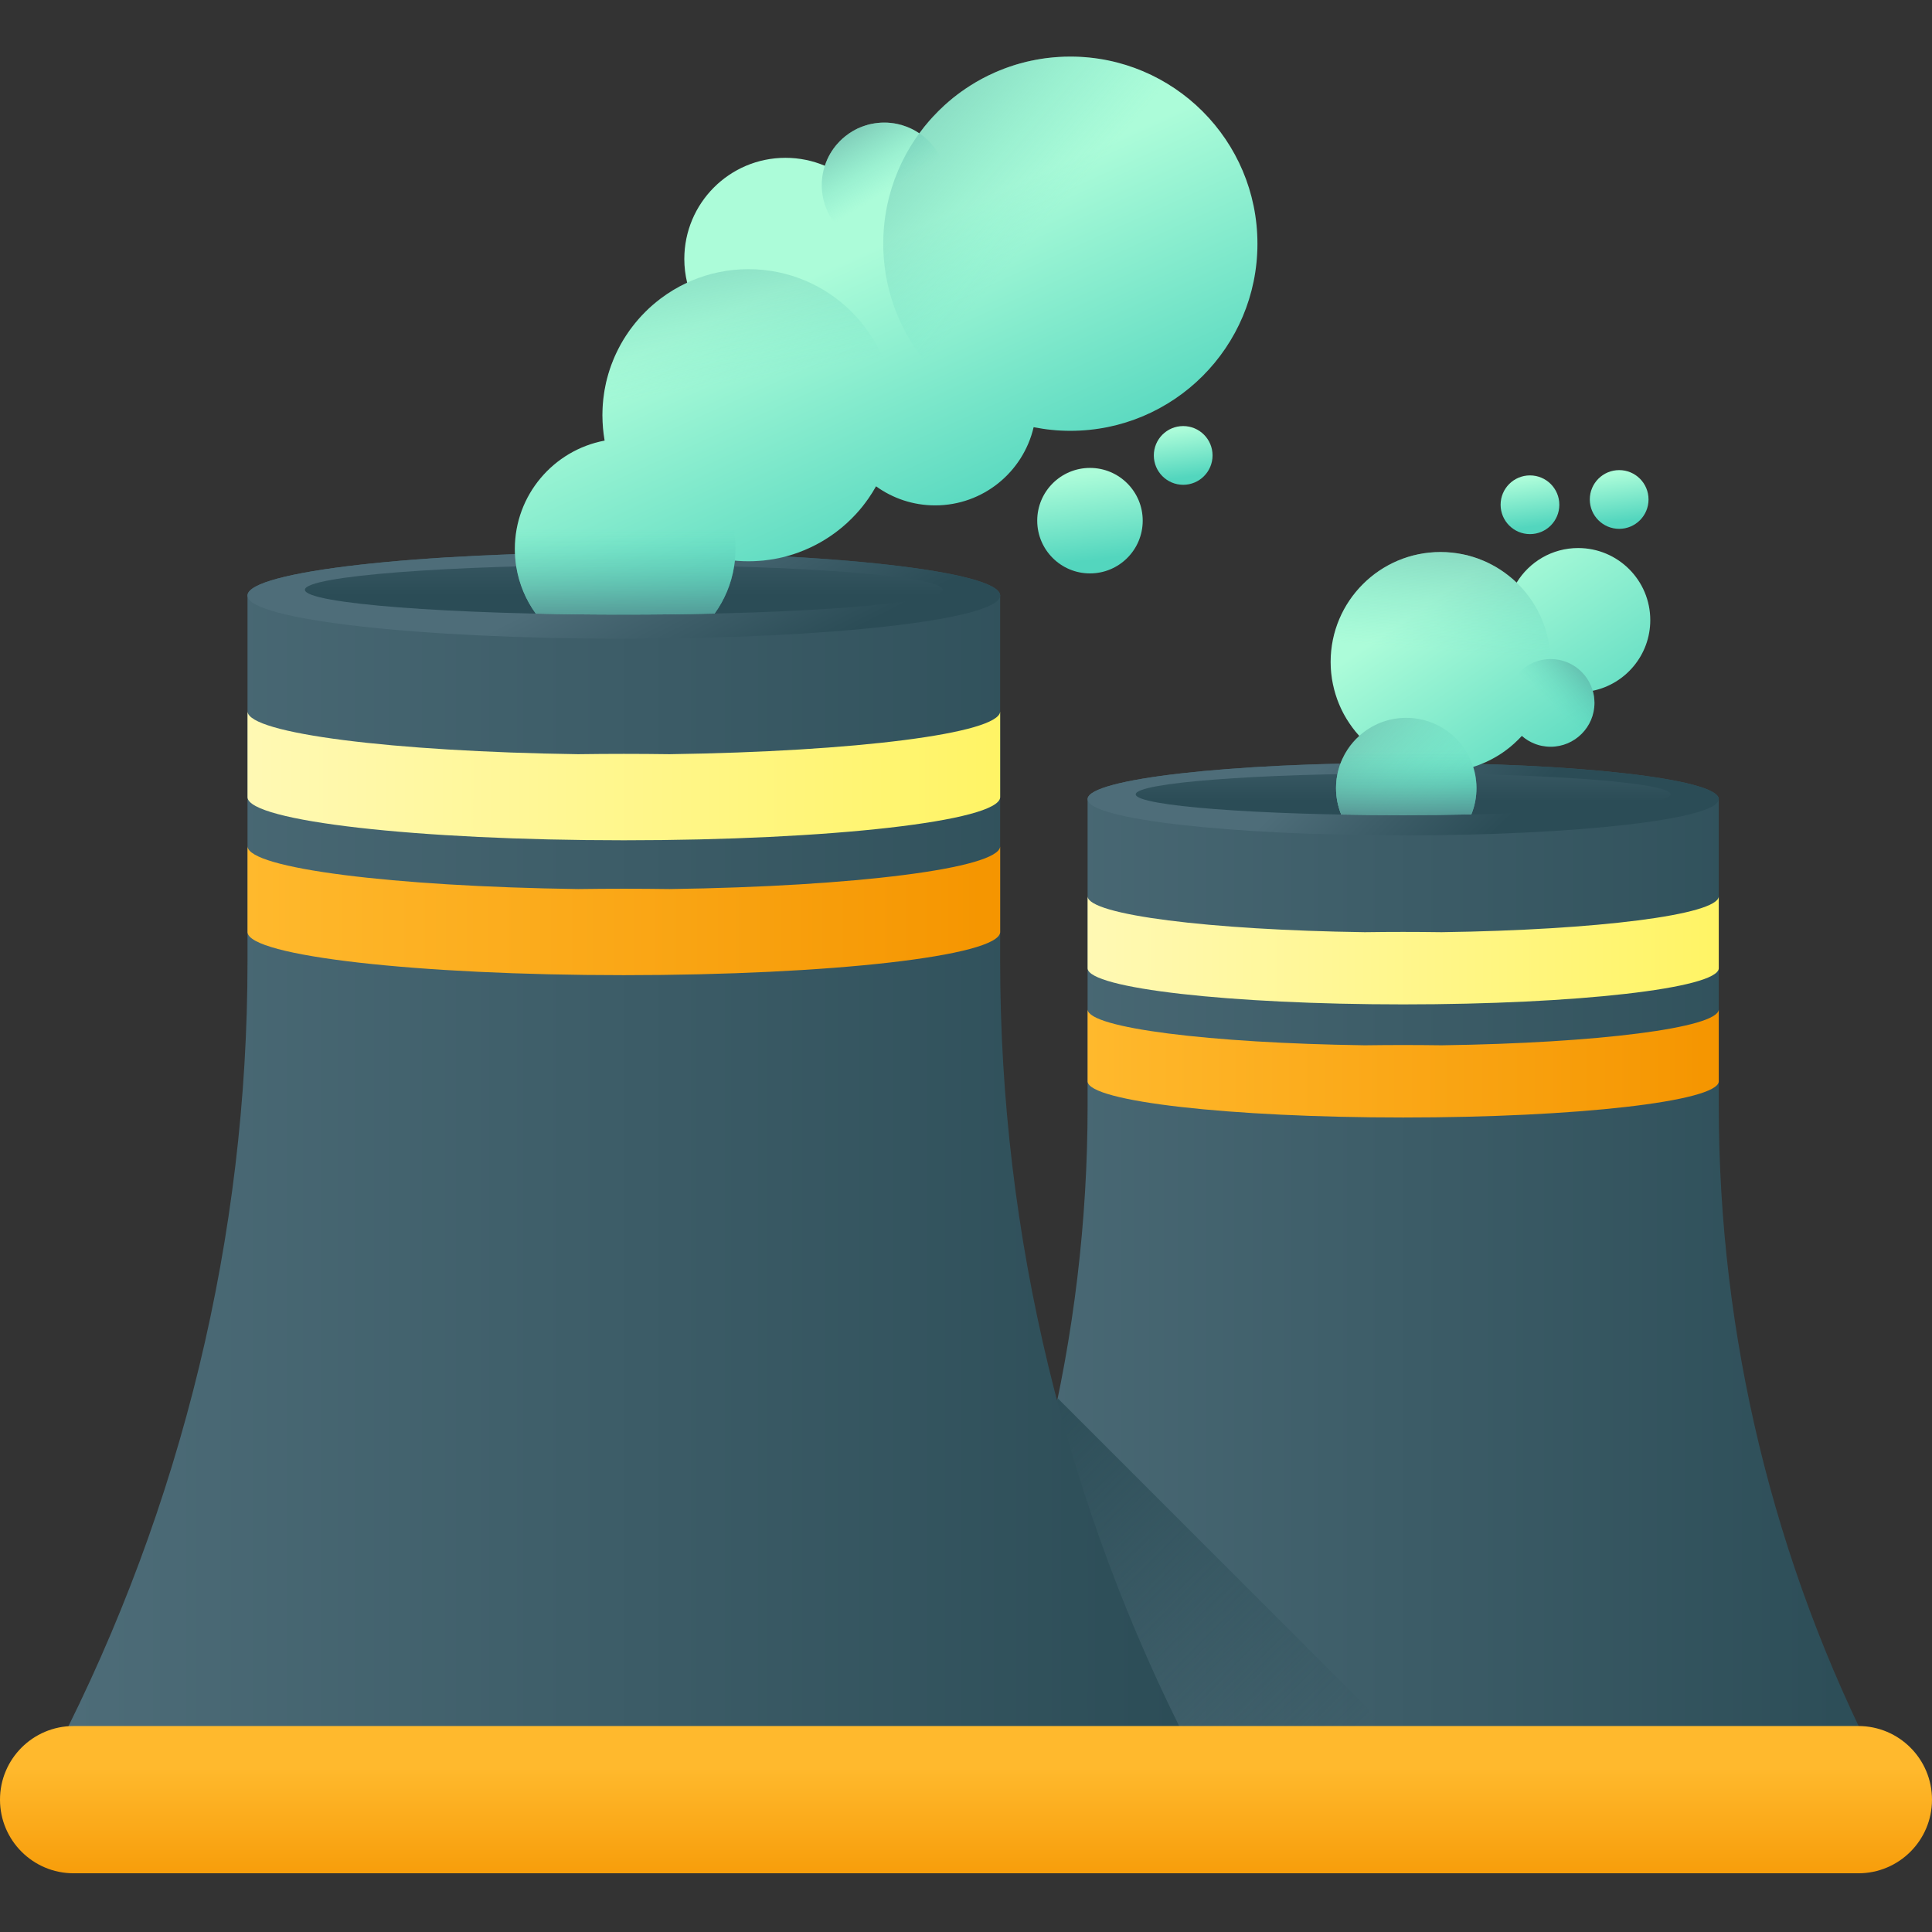 <svg viewBox="0 -15 512 512" xmlns="http://www.w3.org/2000/svg" xmlns:xlink="http://www.w3.org/1999/xlink"><rect x="0" y="-15" width="512" height="512" fill="#333333" stroke="none"/><linearGradient id="a"><stop offset="0" stop-color="#4e6d79"/><stop offset="1" stop-color="#2b4c56"/></linearGradient><linearGradient id="b" gradientUnits="userSpaceOnUse" x1="241.019" x2="502.699" xlink:href="#a" y1="332.139" y2="332.139"/><linearGradient id="c"><stop offset="0" stop-color="#ffb92d"/><stop offset="1" stop-color="#f59500"/></linearGradient><linearGradient id="d" gradientUnits="userSpaceOnUse" x1="288.226" x2="455.492" xlink:href="#c" y1="266.85" y2="266.85"/><linearGradient id="e"><stop offset="0" stop-color="#fff9b4"/><stop offset="1" stop-color="#fff465"/></linearGradient><linearGradient id="f" gradientUnits="userSpaceOnUse" x1="288.226" x2="455.492" xlink:href="#e" y1="236.876" y2="236.876"/><linearGradient id="g" gradientUnits="userSpaceOnUse" x1="356.895" x2="388.014" xlink:href="#a" y1="181.349" y2="213.433"/><linearGradient id="h" gradientUnits="userSpaceOnUse" x1="371.859" x2="371.859" xlink:href="#a" y1="174.095" y2="197.319"/><linearGradient id="i" gradientUnits="userSpaceOnUse" x1="326.986" x2="232.972" y1="479.212" y2="385.198"><stop offset="0" stop-color="#2b4c56" stop-opacity="0"/><stop offset="1" stop-color="#2b4c56"/></linearGradient><linearGradient id="j" gradientUnits="userSpaceOnUse" x1="9.3" x2="321.35" xlink:href="#a" y1="304.235" y2="304.235"/><linearGradient id="k" gradientUnits="userSpaceOnUse" x1="65.595" x2="265.056" xlink:href="#c" y1="226.379" y2="226.379"/><linearGradient id="l" gradientUnits="userSpaceOnUse" x1="65.595" x2="265.056" xlink:href="#e" y1="190.635" y2="190.635"/><linearGradient id="m" gradientUnits="userSpaceOnUse" x1="161.834" x2="181.493" xlink:href="#a" y1="135.928" y2="174.721"/><linearGradient id="n" gradientUnits="userSpaceOnUse" x1="165.326" x2="165.326" xlink:href="#a" y1="113.066" y2="142.734"/><linearGradient id="o" gradientUnits="userSpaceOnUse" x1="256" x2="256" xlink:href="#c" y1="453.484" y2="489.981"/><linearGradient id="p"><stop offset="0" stop-color="#acfcd9"/><stop offset="1" stop-color="#53d6be"/></linearGradient><linearGradient id="q" gradientUnits="userSpaceOnUse" x1="220.279" x2="252.885" xlink:href="#p" y1="55.651" y2="127.688"/><linearGradient id="r"><stop offset="0" stop-color="#53d6be" stop-opacity="0"/><stop offset=".251" stop-color="#51b4a7" stop-opacity=".251"/><stop offset=".577" stop-color="#508d8e" stop-opacity=".576"/><stop offset=".838" stop-color="#4e767f" stop-opacity=".839"/><stop offset="1" stop-color="#4e6d79"/></linearGradient><linearGradient id="s" gradientUnits="userSpaceOnUse" x1="277.227" x2="189.466" xlink:href="#r" y1="44.006" y2="-32.14"/><linearGradient id="t" gradientUnits="userSpaceOnUse" x1="235.294" x2="214.9" xlink:href="#r" y1="35.604" y2="2.146"/><linearGradient id="u" gradientUnits="userSpaceOnUse" x1="196.825" x2="181.172" xlink:href="#r" y1="85.908" y2="-7.557"/><linearGradient id="v" gradientUnits="userSpaceOnUse" x1="165.684" x2="165.684" xlink:href="#r" y1="125.249" y2="157.378"/><linearGradient id="w" gradientUnits="userSpaceOnUse" x1="377.994" x2="413.492" xlink:href="#p" y1="145.131" y2="197.291"/><linearGradient id="x" gradientUnits="userSpaceOnUse" x1="381.986" x2="387.261" xlink:href="#r" y1="157.383" y2="87.844"/><linearGradient id="y" gradientUnits="userSpaceOnUse" x1="379.259" x2="331.316" xlink:href="#r" y1="198.801" y2="154.136"/><linearGradient id="z" gradientUnits="userSpaceOnUse" x1="372.67" x2="372.67" xlink:href="#r" y1="183.936" y2="207.112"/><linearGradient id="A" gradientUnits="userSpaceOnUse" x1="410.65" x2="428.884" xlink:href="#r" y1="171.561" y2="152.782"/><linearGradient id="B" gradientUnits="userSpaceOnUse" x1="287.224" x2="290.23" xlink:href="#p" y1="110.652" y2="133.369"/><linearGradient id="C" gradientUnits="userSpaceOnUse" x1="312.648" x2="314.322" xlink:href="#p" y1="98.829" y2="111.477"/><linearGradient id="D" gradientUnits="userSpaceOnUse" x1="404.549" x2="406.223" xlink:href="#p" y1="111.901" y2="124.549"/><linearGradient id="E" gradientUnits="userSpaceOnUse" x1="428.187" x2="429.86" xlink:href="#p" y1="110.5" y2="123.148"/><path d="m490.949 477.105h-238.18c-8.785 0-14.453-9.297-10.434-17.109l3.457-6.719c27.883-54.184 42.434-114.254 42.434-175.195v-81.387c.383-5.266 37.68-9.523 83.633-9.523s83.25 4.258 83.633 9.523v81.387c0 60.941 14.551 121.012 42.434 175.195l3.457 6.719c4.02 7.812-1.648 17.109-10.434 17.109zm0 0" fill="url(#b)"/><path d="m455.492 252.555v19.07c-.383 5.266-37.68 9.523-83.633 9.523s-83.25-4.258-83.633-9.523v-19.07c.355 4.867 32.258 8.875 73.383 9.457h.172.02c3.293-.043 6.648-.07 10.059-.07s6.766.027 10.059.07h.016.176c41.125-.582 73.027-4.594 73.383-9.457zm0 0" fill="url(#d)"/><path d="m455.492 222.582v19.07c-.383 5.266-37.68 9.52-83.633 9.52s-83.25-4.254-83.633-9.52v-19.07c.355 4.863 32.258 8.875 73.383 9.457h.172.02c3.293-.047 6.648-.074 10.059-.074s6.766.027 10.059.074h.016.176c41.125-.582 73.027-4.594 73.383-9.457zm0 0" fill="url(#f)"/><path d="m455.5 196.777c0 .027 0 .055-.008.082-.383 5.266-37.68 9.523-83.633 9.523s-83.25-4.258-83.633-9.523c-.008-.027-.008-.055-.008-.082s0-.055.008-.082c.383-5.266 37.68-9.52 83.633-9.52s83.25 4.254 83.633 9.52c.008.027.008.055.008.082zm0 0" fill="url(#g)"/><path d="m442.742 195.504c0 .016 0 .031-.008.047-.324 3.023-31.93 5.465-70.875 5.465s-70.551-2.445-70.875-5.465c-.008-.016-.008-.031-.008-.047s0-.031.008-.047c.324-3.023 31.93-5.469 70.875-5.469s70.551 2.445 70.875 5.469c.008.012.008.031.008.047zm0 0" fill="url(#h)"/><path d="m280.301 355.547c-7 33.875-18.574 66.766-34.508 97.73l-3.457 6.719c-4.02 7.812 1.648 17.109 10.434 17.109h149.086zm0 0" fill="url(#i)"/><path d="m307.34 477.105h-284.031c-10.473 0-17.23-11.086-12.438-20.402l4.121-8.012c33.25-64.613 50.602-136.246 50.602-208.918v-97.055c.457-6.277 44.93-11.352 99.73-11.352s99.273 5.074 99.73 11.352v97.055c0 72.672 17.352 144.305 50.602 208.918l4.121 8.012c4.797 9.316-1.961 20.402-12.438 20.402zm0 0" fill="url(#j)"/><path d="m265.055 209.332v22.742c-.453 6.277-44.93 11.352-99.73 11.352-54.797 0-99.273-5.074-99.73-11.352v-22.742c.426 5.801 38.469 10.582 87.508 11.277h.207.023c3.926-.055 7.926-.086 11.992-.086 4.07 0 8.07.031 11.996.086h.023.203c49.043-.691 87.086-5.477 87.508-11.277zm0 0" fill="url(#k)"/><path d="m265.055 173.586v22.742c-.453 6.281-44.93 11.355-99.73 11.355-54.797 0-99.273-5.074-99.73-11.355v-22.742c.426 5.805 38.469 10.586 87.508 11.281h.207.023c3.926-.055 7.926-.086 11.992-.086 4.07 0 8.07.031 11.996.086h.023.203c49.043-.695 87.086-5.477 87.508-11.281zm0 0" fill="url(#l)"/><path d="m265.066 142.82c0 .031 0 .062-.012.098-.457 6.277-44.93 11.352-99.73 11.352s-99.273-5.074-99.73-11.352c-.012-.035-.012-.066-.012-.098 0-.035 0-.066.012-.098.457-6.281 44.93-11.355 99.73-11.355s99.273 5.074 99.73 11.355c.012.031.012.062.012.098zm0 0" fill="url(#m)"/><path d="m249.852 141.297c0 .02 0 .039-.008.055-.387 3.605-38.078 6.52-84.52 6.52-46.441 0-84.133-2.914-84.516-6.52-.012-.016-.012-.035-.012-.055s0-.035.012-.055c.383-3.605 38.074-6.52 84.516-6.52 46.441 0 84.133 2.914 84.52 6.52.008.02.008.035.008.055zm0 0" fill="url(#n)"/><path d="m492.488 481.441h-472.977c-10.777 0-19.512-8.734-19.512-19.512 0-10.773 8.734-19.512 19.512-19.512h472.977c10.777 0 19.512 8.738 19.512 19.512 0 10.777-8.734 19.512-19.512 19.512zm0 0" fill="url(#o)"/><path d="m283.656 0c-.512 0-1.02.012-1.531.023h-.055c-.488.02-.984.043-1.473.074-.402.023-.801.055-1.203.086-.273.023-.543.043-.805.078-.887.086-1.777.195-2.645.336-.445.062-.879.141-1.312.227-.488.086-.977.184-1.465.293-.391.078-.781.176-1.16.262-.574.141-1.137.281-1.703.445-.391.105-.781.215-1.16.336-.195.055-.391.117-.574.184-.359.109-.703.227-1.051.348-.488.164-.965.336-1.445.52-.434.164-.855.34-1.277.512-.414.164-.824.336-1.227.52-2.234.988-4.395 2.148-6.441 3.449-.402.262-.805.523-1.195.781-.402.273-.789.543-1.18.824-.762.543-1.488 1.105-2.215 1.68-.391.316-.781.641-1.16.977-.359.305-.703.617-1.062.934-.012 0-.012 0-.012.012-1.051.965-2.062 1.973-3.035 3.016-.328.344-.641.703-.957 1.062-.941 1.07-1.832 2.188-2.68 3.352 0 0 0 0-.008 0-.055-.043-.109-.078-.176-.109-.227-.164-.453-.305-.691-.445-.086-.055-.188-.109-.293-.164-.176-.105-.359-.203-.555-.305-.238-.129-.488-.246-.75-.355-.172-.086-.355-.164-.539-.227-.141-.066-.293-.133-.445-.176-.801-.312-1.637-.551-2.504-.727-.262-.055-.531-.109-.793-.141-.281-.043-.555-.086-.836-.109-.27-.031-.555-.055-.824-.066-.293-.008-.574-.02-.867-.02-.281 0-.574.012-.855.02 0 0 0 0-.012 0-.27.012-.555.035-.824.066-.281.023-.555.066-.836.109-.27.031-.543.086-.812.141-.543.109-1.086.25-1.605.422-.262.078-.512.152-.75.25-.148.043-.293.098-.422.164-.117.043-.25.098-.367.148-.402.164-.793.348-1.172.555-.184.098-.367.195-.562.305-.75.422-1.457.91-2.117 1.441-.5.402-.977.824-1.43 1.281-.293.305-.586.617-.867.945-.133.16-.273.324-.402.496-.133.164-.262.336-.391.512-.629.867-1.172 1.789-1.629 2.777-.27.586-.496 1.191-.703 1.809h-.012c-3.211-1.355-6.723-2.102-10.434-2.102-14.801 0-26.797 12.004-26.797 26.809 0 2.156.262 4.25.75 6.277v.012c-2.484 1.148-4.828 2.559-6.996 4.188-.359.27-.715.551-1.062.836-.707.562-1.391 1.16-2.051 1.766-.652.617-1.293 1.258-1.91 1.91-.305.336-.605.672-.91 1.008-.293.336-.586.684-.867 1.031-.52.641-1.02 1.301-1.508 1.973-.312.434-.605.867-.891 1.312-.215.336-.434.672-.648 1.02-.5.824-.965 1.66-1.398 2.516-.207.402-.402.812-.598 1.227-.141.305-.281.605-.414.91-.141.316-.27.641-.398.965-.609 1.496-1.117 3.027-1.531 4.602-.098.367-.195.746-.281 1.113-.066.316-.141.629-.195.945-.066.312-.129.629-.184.941-.012.035-.012.066-.023.098-.055.34-.109.684-.16 1.031-.078.477-.133.945-.188 1.422-.055.465-.098.941-.129 1.41-.023.301-.043.605-.055.898-.023.281-.031.574-.031.855-.012.379-.023.762-.023 1.141 0 .574.012 1.148.043 1.711.023.566.055 1.129.109 1.695.043.551.109 1.113.184 1.668.078.555.152 1.105.25 1.648-13.535 2.547-23.793 14.434-23.793 28.719 0 1.57.129 3.121.367 4.629.738 4.621 2.551 8.883 5.195 12.504 7.406.176 15.227.262 23.316.262 8.363 0 16.43-.098 24.055-.273 2.625-3.621 4.434-7.863 5.172-12.469.078-.512.152-1.031.207-1.555v-.008c.293.031.598.051.891.074.887.066 1.797.098 2.711.098.91 0 1.809-.031 2.699-.098.422-.023.848-.066 1.258-.098.531-.055 1.062-.117 1.582-.203.348-.047.688-.098 1.031-.164.098-.012.184-.023.273-.043.801-.141 1.594-.305 2.383-.5.836-.207 1.672-.445 2.496-.703.414-.133.824-.273 1.227-.414 1.215-.434 2.395-.922 3.555-1.473 3.461-1.629 6.648-3.773 9.457-6.312.023-.012.035-.023.055-.043.91-.836 1.781-1.715 2.625-2.625v-.012c.281-.312.566-.629.836-.941.27-.328.543-.652.801-.977.52-.66 1.031-1.344 1.508-2.027.727-1.043 1.402-2.125 2.02-3.234 4.414 3.18 9.812 5.055 15.66 5.055 12.711 0 23.336-8.848 26.102-20.715v-.008c.793.148 1.586.293 2.375.41.793.129 1.605.23 2.418.305.793.09 1.586.141 2.387.184.848.043 1.691.066 2.551.066 27.383 0 49.582-22.199 49.582-49.582 0-27.387-22.195-49.59-49.578-49.59zm0 0" fill="url(#q)"/><path d="m333.234 49.582c0 27.383-22.199 49.582-49.582 49.582-27.383 0-49.578-22.199-49.578-49.582 0-27.383 22.195-49.582 49.578-49.582 27.383 0 49.582 22.199 49.582 49.582zm0 0" fill="url(#s)"/><path d="m250.926 34.055c0 9.156-7.422 16.574-16.574 16.574-9.156 0-16.574-7.418-16.574-16.574 0-9.152 7.418-16.574 16.574-16.574 9.152 0 16.574 7.422 16.574 16.574zm0 0" fill="url(#t)"/><path d="m237.059 95.039c0 21.375-17.328 38.703-38.703 38.703s-38.703-17.328-38.703-38.703c0-21.379 17.328-38.703 38.703-38.703s38.703 17.324 38.703 38.703zm0 0" fill="url(#u)"/><path d="m165.684 101.242c-1.863 0-3.68.18-5.445.512v.004c-7.57 1.426-14.113 5.777-18.41 11.828-.043.062-.086.121-.129.184-.434.617-.84 1.254-1.223 1.906-.051.086-.102.176-.152.262-.375.652-.727 1.316-1.051 1.996-.035.074-.066.148-.102.223-.305.656-.59 1.328-.844 2.008-.027.074-.059.145-.086.215-.25.68-.469 1.375-.668 2.078-.047.156-.094.312-.137.473-.18.672-.332 1.355-.465 2.047-.035.188-.066.379-.102.57-.117.688-.215 1.387-.281 2.09-.016.184-.027.367-.043.547-.051.676-.086 1.359-.09 2.051 0 .078-.008.16-.008.242 0 .105.008.207.012.312.004.57.027 1.137.066 1.703.016.195.027.395.047.59.059.652.133 1.301.23 1.938.027.176.062.348.094.52.062.359.125.715.203 1.066.043.207.094.41.141.613.078.324.156.645.242.961.059.207.117.418.176.625.094.312.191.621.297.93.066.199.129.398.203.598.121.344.254.684.391 1.02.059.152.113.305.176.453.203.477.414.949.641 1.414.055.113.117.223.176.336.184.371.375.734.574 1.094.066.121.133.238.203.355.215.375.434.746.668 1.109.043.066.086.137.133.203.285.441.578.875.887 1.297 7.406.172 15.227.258 23.316.258 8.359 0 16.426-.098 24.047-.27.066-.094.133-.184.199-.277.199-.285.395-.574.586-.863.109-.164.215-.332.316-.496.176-.277.348-.562.512-.852.102-.172.203-.34.297-.516.172-.309.336-.621.492-.938.078-.152.164-.305.238-.461.219-.453.43-.914.625-1.379.074-.184.145-.367.215-.551.121-.301.242-.605.352-.914.078-.223.152-.445.227-.668.094-.277.184-.559.266-.84.07-.23.137-.469.199-.703.078-.281.148-.566.215-.852.059-.234.117-.473.164-.711.066-.305.121-.613.18-.922.039-.227.082-.445.117-.672.027-.176.047-.355.07-.531.18-1.305.277-2.629.277-3.98 0-16.148-13.086-29.234-29.234-29.234zm0 0" fill="url(#v)"/><path d="m422.09 168.066c.066.246.133.484.188.734.02.043.02.09.031.133.043.227.086.465.117.703.043.262.066.531.086.812.023.273.035.543.035.824 0 6.422-5.207 11.625-11.625 11.625-.805 0-1.586-.086-2.332-.238-.195-.031-.383-.074-.566-.129-.129-.035-.258-.066-.379-.109-.129-.031-.25-.078-.379-.121-.164-.055-.324-.105-.488-.172-.324-.121-.641-.262-.945-.414-.301-.152-.605-.312-.898-.488-.574-.355-1.129-.758-1.637-1.203-.023.012-.035.031-.043.055-.305.316-.598.629-.902.934-.293.293-.586.574-.891.844-.074.078-.141.133-.203.195-.652.586-1.324 1.152-2.031 1.672-.398.305-.812.598-1.223.879-.285.184-.578.367-.867.551-.176.109-.348.219-.523.316-.27.172-.551.324-.836.477-.215.121-.434.238-.648.348-.934.488-1.887.922-2.863 1.289-.262.109-.512.195-.77.293-.359.129-.715.25-1.074.359h-.012c.066.215.141.445.195.672.066.215.121.445.176.672.051.207.094.414.129.617h.012c.012.023.012.055.012.078.051.238.098.488.129.738.055.355.098.715.129 1.082.023.219.043.434.055.664 0 .062.012.129.012.203.012.293.023.586.023.879 0 2.461-.477 4.828-1.367 6.984-5.758.121-11.82.184-18.055.184-5.652 0-11.148-.055-16.422-.148-.887-2.172-1.375-4.535-1.375-7.02 0-.348.008-.684.031-1.02.043-.91.152-1.789.336-2.656 0 0 0-.012.012 0 .012-.109.031-.207.055-.305v-.031c.074-.316.148-.629.238-.934.074-.305.172-.605.27-.898 0-.035.012-.066.031-.09.098-.293.207-.574.316-.867.117-.301.25-.594.379-.887.402-.879.867-1.715 1.387-2.516.879-1.324 1.922-2.539 3.105-3.602.008-.012-.012-.012-.012-.012v-.012c0-.012-.012-.012-.012-.012-.641-.695-1.227-1.41-1.777-2.156-.285-.379-.555-.762-.816-1.152-.258-.379-.508-.777-.758-1.18-.207-.336-.414-.684-.605-1.043-.09-.16-.188-.336-.273-.508-.129-.242-.25-.477-.367-.727-.078-.141-.152-.293-.219-.457-.129-.262-.25-.52-.355-.793-.066-.141-.133-.293-.195-.457-.133-.312-.262-.637-.379-.973-.035-.066-.055-.145-.086-.219-.141-.402-.285-.801-.402-1.215-.023-.023-.035-.055-.035-.098-.117-.379-.227-.758-.324-1.148-.031-.086-.055-.184-.074-.281-.121-.434-.219-.871-.305-1.312-.098-.465-.184-.934-.262-1.41v-.031c-.074-.48-.137-.965-.184-1.453-.031-.293-.055-.598-.074-.902-.023-.215-.035-.434-.043-.66-.023-.469-.035-.934-.035-1.41 0-16.082 13.047-29.121 29.133-29.121 1.008 0 1.996.055 2.98.152.488.043.977.109 1.453.188.434.062.859.141 1.281.227.434.086.867.184 1.301.281.031.012.066.023.098.023.219.066.434.117.641.184.301.074.605.164.91.262.434.129.867.281 1.301.434.391.141.781.293 1.172.465.402.164.793.336 1.172.508.422.195.836.402 1.234.621.402.215.805.434 1.195.66.789.469 1.551.965 2.285 1.496.371.262.727.543 1.086.824.293.23.574.469.855.707.098.074.195.16.293.25.305.27.609.551.902.832 3.352-5.496 9.391-9.172 16.297-9.172 10.566 0 19.121 8.555 19.121 19.105 0 9.234-6.551 16.938-15.25 18.727zm0 0" fill="url(#w)"/><path d="m410.883 160.422c0 16.086-13.039 29.125-29.125 29.125-16.086 0-29.129-13.039-29.129-29.125s13.043-29.125 29.129-29.125c16.086 0 29.125 13.039 29.125 29.125zm0 0" fill="url(#x)"/><path d="m391.281 193.844c0 2.461-.477 4.824-1.367 6.984-5.758.117-11.82.184-18.055.184-5.652 0-11.148-.055-16.422-.152-.887-2.168-1.375-4.531-1.375-7.016 0-.348.008-.684.031-1.02.043-.91.152-1.789.336-2.656.012-.098.031-.207.066-.305v-.031c.074-.316.148-.633.238-.934.074-.305.172-.609.27-.902 0-.031.012-.062.031-.086.098-.293.207-.574.316-.867.117-.305.25-.594.379-.891.391-.875.848-1.723 1.387-2.516.871-1.344 1.91-2.559 3.094-3.609v-.012c3.297-2.973 7.668-4.781 12.461-4.781 8.328 0 15.367 5.465 17.742 13h.012c.062.219.129.445.184.676.066.215.117.445.172.672.055.207.098.414.141.617.012.023.012.055.012.078.055.238.098.488.133.734.051.359.094.719.129 1.086.023.215.043.434.055.66 0 .066.012.133.012.207.008.293.02.586.02.879zm0 0" fill="url(#y)"/><path d="m391.281 193.844c0 2.461-.477 4.824-1.367 6.984-5.758.117-11.82.184-18.055.184-5.652 0-11.148-.055-16.422-.152-.887-2.168-1.375-4.531-1.375-7.016 0-.348.008-.684.031-1.02.043-.91.152-1.789.336-2.656.012-.098.031-.207.066-.305v-.031c.074-.316.148-.633.238-.934.074-.305.172-.609.27-.902 0-.031.012-.062.031-.086.098-.293.207-.574.316-.867.117-.305.25-.594.379-.891.391-.875.848-1.723 1.387-2.516.871-1.344 1.91-2.559 3.094-3.609v-.012c3.297-2.973 7.668-4.781 12.461-4.781 8.328 0 15.367 5.465 17.742 13h.012c.062.219.129.445.184.676.066.215.117.445.172.672.055.207.098.414.141.617.012.023.012.055.012.078.055.238.098.488.133.734.051.359.094.719.129 1.086.023.215.043.434.055.66 0 .066.012.133.012.207.008.293.02.586.02.879zm0 0" fill="url(#z)"/><path d="m422.547 171.277c0 6.418-5.203 11.621-11.621 11.621s-11.621-5.203-11.621-11.621c0-6.418 5.203-11.621 11.621-11.621s11.621 5.203 11.621 11.621zm0 0" fill="url(#A)"/><path d="m302.832 122.98c0 7.723-6.258 13.98-13.977 13.98s-13.98-6.258-13.98-13.98c0-7.719 6.262-13.977 13.98-13.977s13.977 6.258 13.977 13.977zm0 0" fill="url(#B)"/><path d="m321.34 105.691c0 4.301-3.484 7.785-7.781 7.785-4.301 0-7.785-3.484-7.785-7.785 0-4.297 3.484-7.781 7.785-7.781 4.297 0 7.781 3.484 7.781 7.781zm0 0" fill="url(#C)"/><path d="m413.238 118.766c0 4.297-3.48 7.781-7.781 7.781-4.297 0-7.781-3.484-7.781-7.781s3.484-7.781 7.781-7.781c4.301 0 7.781 3.484 7.781 7.781zm0 0" fill="url(#D)"/><path d="m436.879 117.363c0 4.301-3.484 7.785-7.781 7.785-4.301 0-7.785-3.484-7.785-7.785 0-4.297 3.484-7.781 7.785-7.781 4.297 0 7.781 3.484 7.781 7.781zm0 0" fill="url(#E)"/></svg>